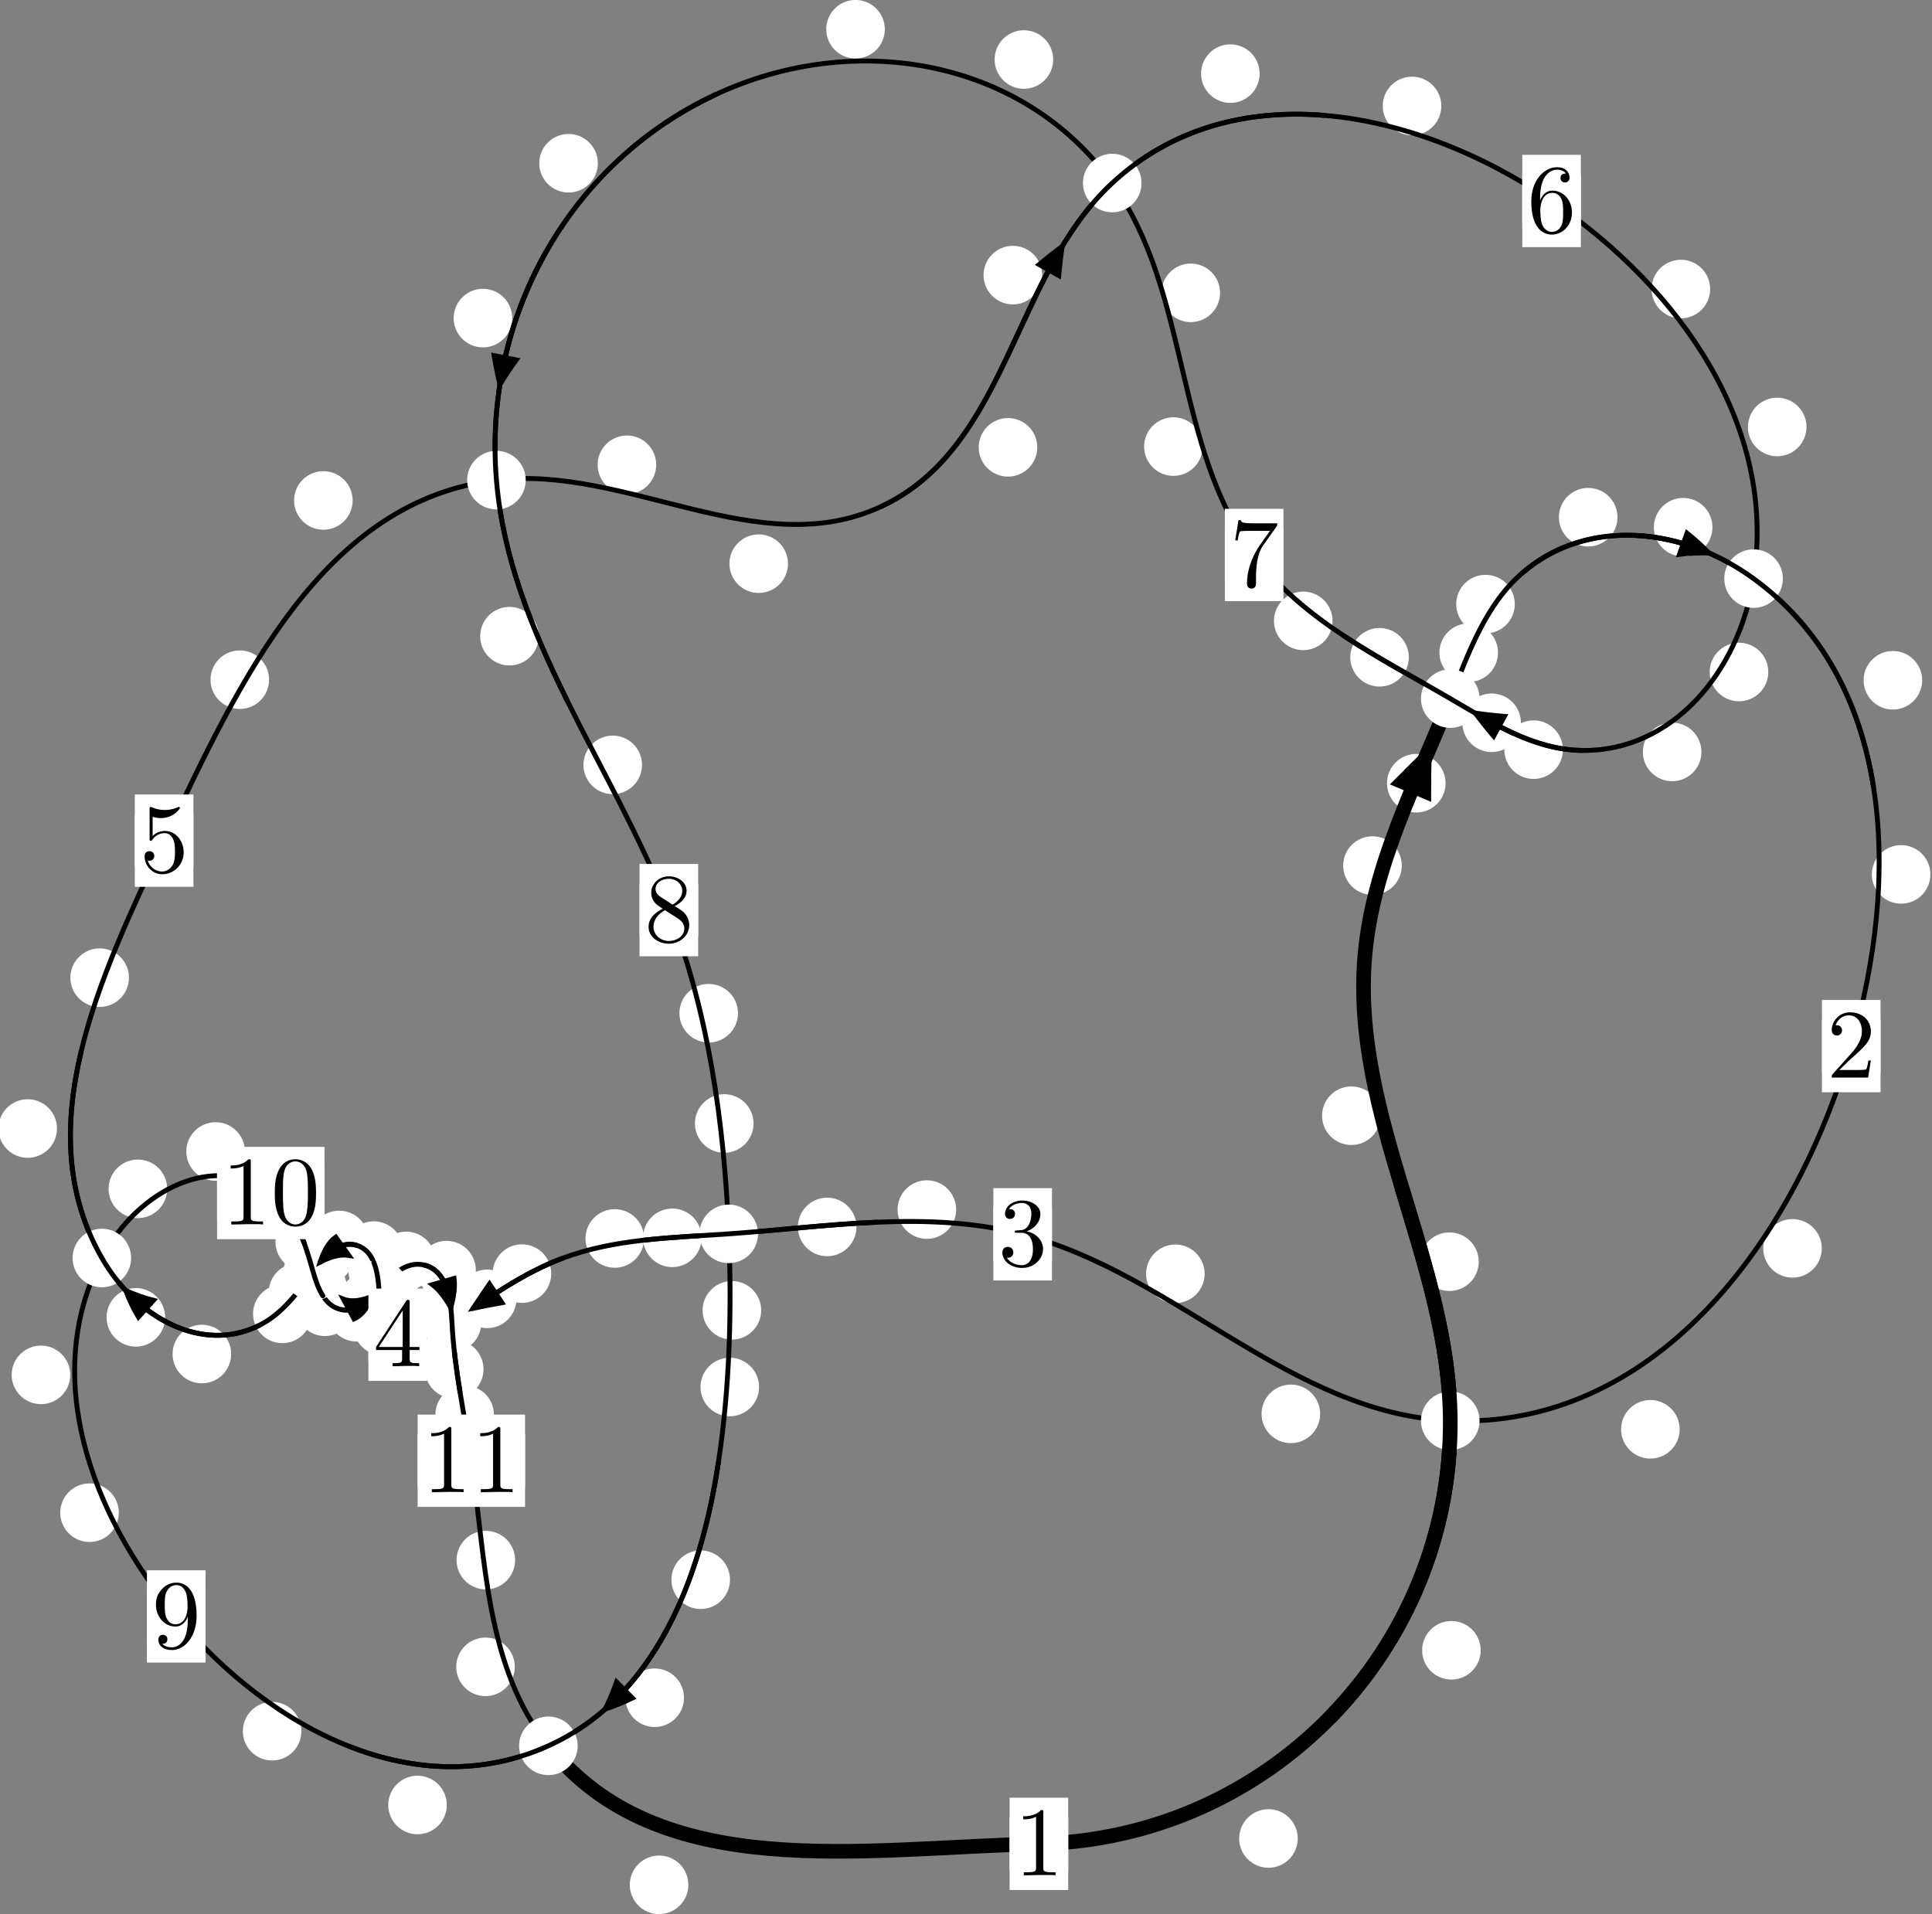 <?xml version="1.0"?>
<!-- Created by MetaPost 1.999 on 2021.07.05:2353 -->
<svg version="1.1" xmlns="http://www.w3.org/2000/svg" xmlns:xlink="http://www.w3.org/1999/xlink" width="197.161" height="195.365" viewBox="0 0 197.161 195.365">
<rect x="0" y="0" width="197.161" height="195.365" fill="#808080" stroke="none"/>
<!-- Original BoundingBox: -148.161240 -50.358078 48.999557 145.006454 -->
  <defs>
    <g transform="scale(0.01,0.01)" id="GLYPHcmr10_48">
      <path style="fill-rule: evenodd;" d="M460 -320C460 -400,455 -480,420 -554C374 -650,292 -666,250 -666C190 -666,117 -640,76 -547C44 -478,39 -400,39 -320C39 -245,43 -155,84 -79C127 2,200 22,249 22C303 22,379 1,423 -94C455 -163,460 -241,460 -320M249 -0C210 -0,151 -25,133 -121C122 -181,122 -273,122 -332C122 -396,122 -462,130 -516C149 -635,224 -644,249 -644C282 -644,348 -626,367 -527C377 -471,377 -395,377 -332C377 -257,377 -189,366 -125C351 -30,294 -0,249 -0"></path>
    </g>
    <g transform="scale(0.01,0.01)" id="GLYPHcmr10_49">
      <path style="fill-rule: evenodd;" d="M294 -640C294 -664,294 -666,271 -666C209 -602,121 -602,89 -602L89 -571C109 -571,168 -571,220 -597L220 -79C220 -43,217 -31,127 -31L95 -31L95 -0L257 -0L130 -3L217 -3L257 -3L297 -3L384 -3L419 -0L419 -31L387 -31C297 -31,294 -42,294 -79"></path>
    </g>
    <g transform="scale(0.01,0.01)" id="GLYPHcmr10_50">
      <path style="fill-rule: evenodd;" d="M127 -77L233 -180C389 -318,449 -372,449 -472C449 -586,359 -666,237 -666C124 -666,50 -574,50 -485C50 -429,100 -429,103 -429C120 -429,155 -441,155 -482C155 -508,137 -534,102 -534C94 -534,92 -534,89 -533C112 -598,166 -635,224 -635C315 -635,358 -554,358 -472C358 -392,308 -313,253 -251L61 -37C50 -26,50 -24,50 -0L421 -0L449 -174L424 -174C419 -144,412 -100,402 -85C395 -77,329 -77,307 -77"></path>
    </g>
    <g transform="scale(0.01,0.01)" id="GLYPHcmr10_51">
      <path style="fill-rule: evenodd;" d="M290 -352C372 -379,430 -449,430 -528C430 -610,342 -666,246 -666C145 -666,69 -606,69 -530C69 -497,91 -478,120 -478C151 -478,171 -500,171 -529C171 -579,124 -579,109 -579C140 -628,206 -641,242 -641C283 -641,338 -619,338 -529C338 -517,336 -459,310 -415C280 -367,246 -364,221 -363C213 -362,189 -360,182 -360C174 -359,167 -358,167 -348C167 -337,174 -337,191 -337L235 -337C317 -337,354 -269,354 -171C354 -35,285 -6,241 -6C198 -6,123 -23,88 -82C123 -77,154 -99,154 -137C154 -173,127 -193,98 -193C74 -193,42 -179,42 -135C42 -44,135 22,244 22C366 22,457 -69,457 -171C457 -253,394 -331,290 -352"></path>
    </g>
    <g transform="scale(0.01,0.01)" id="GLYPHcmr10_52">
      <path style="fill-rule: evenodd;" d="M294 -165L294 -78C294 -42,292 -31,218 -31L197 -31L197 -0L332 -0L238 -3L290 -3L332 -3L374 -3L427 -3L468 -0L468 -31L447 -31C373 -31,371 -42,371 -78L371 -165L471 -165L471 -196L371 -196L371 -651C371 -671,371 -677,355 -677C346 -677,343 -677,335 -665L28 -196L28 -165M300 -196L56 -196L300 -569"></path>
    </g>
    <g transform="scale(0.01,0.01)" id="GLYPHcmr10_53">
      <path style="fill-rule: evenodd;" d="M449 -201C449 -320,367 -420,259 -420C211 -420,168 -404,132 -369L132 -564C152 -558,185 -551,217 -551C340 -551,410 -642,410 -655C410 -661,407 -666,400 -666C399 -666,397 -666,392 -663C372 -654,323 -634,256 -634C216 -634,170 -641,123 -662C115 -665,113 -665,111 -665C101 -665,101 -657,101 -641L101 -345C101 -327,101 -319,115 -319C122 -319,124 -322,128 -328C139 -344,176 -398,257 -398C309 -398,334 -352,342 -334C358 -297,360 -258,360 -208C360 -173,360 -113,336 -71C312 -32,275 -6,229 -6C156 -6,99 -59,82 -118C85 -117,88 -116,99 -116C132 -116,149 -141,149 -165C149 -189,132 -214,99 -214C85 -214,50 -207,50 -161C50 -75,119 22,231 22C347 22,449 -74,449 -201"></path>
    </g>
    <g transform="scale(0.01,0.01)" id="GLYPHcmr10_54">
      <path style="fill-rule: evenodd;" d="M132 -328L132 -352C132 -605,256 -641,307 -641C331 -641,373 -635,395 -601C380 -601,340 -601,340 -556C340 -525,364 -510,386 -510C402 -510,432 -519,432 -558C432 -618,388 -666,305 -666C177 -666,42 -537,42 -316C42 -49,158 22,251 22C362 22,457 -72,457 -204C457 -331,368 -427,257 -427C189 -427,152 -376,132 -328M251 -6C188 -6,158 -66,152 -81C134 -128,134 -208,134 -226C134 -304,166 -404,256 -404C272 -404,318 -404,349 -342C367 -305,367 -254,367 -205C367 -157,367 -107,350 -71C320 -11,274 -6,251 -6"></path>
    </g>
    <g transform="scale(0.01,0.01)" id="GLYPHcmr10_55">
      <path style="fill-rule: evenodd;" d="M476 -609C485 -621,485 -623,485 -644L242 -644C120 -644,118 -657,114 -676L89 -676L56 -470L81 -470C84 -486,93 -549,106 -561C113 -567,191 -567,204 -567L411 -567C400 -551,321 -442,299 -409C209 -274,176 -135,176 -33C176 -23,176 22,222 22C268 22,268 -23,268 -33L268 -84C268 -139,271 -194,279 -248C283 -271,297 -357,341 -419"></path>
    </g>
    <g transform="scale(0.01,0.01)" id="GLYPHcmr10_56">
      <path style="fill-rule: evenodd;" d="M163 -457C117 -487,113 -521,113 -538C113 -599,178 -641,249 -641C322 -641,386 -589,386 -517C386 -460,347 -412,287 -377M309 -362C381 -399,430 -451,430 -517C430 -609,341 -666,250 -666C150 -666,69 -592,69 -499C69 -481,71 -436,113 -389C124 -377,161 -352,186 -335C128 -306,42 -250,42 -151C42 -45,144 22,249 22C362 22,457 -61,457 -168C457 -204,446 -249,408 -291C389 -312,373 -322,309 -362M209 -320L332 -242C360 -223,407 -193,407 -132C407 -58,332 -6,250 -6C164 -6,92 -68,92 -151C92 -209,124 -273,209 -320"></path>
    </g>
    <g transform="scale(0.01,0.01)" id="GLYPHcmr10_57">
      <path style="fill-rule: evenodd;" d="M367 -318L367 -286C367 -52,263 -6,205 -6C188 -6,134 -8,107 -42C151 -42,159 -71,159 -88C159 -119,135 -134,113 -134C97 -134,67 -125,67 -86C67 -19,121 22,206 22C335 22,457 -114,457 -329C457 -598,342 -666,253 -666C198 -666,149 -648,106 -603C65 -558,42 -516,42 -441C42 -316,130 -218,242 -218C303 -218,344 -260,367 -318M243 -241C227 -241,181 -241,150 -304C132 -341,132 -391,132 -440C132 -494,132 -541,153 -578C180 -628,218 -641,253 -641C299 -641,332 -607,349 -562C361 -530,365 -467,365 -421C365 -338,331 -241,243 -241"></path>
    </g>
  </defs>
  <path d="M132.435 187.64C132.435 186.847,132.12 186.087,131.559 185.527C130.999 184.966,130.239 184.651,129.446 184.651C128.653 184.651,127.893 184.966,127.333 185.527C126.772 186.087,126.457 186.847,126.457 187.64C126.457 188.433,126.772 189.193,127.333 189.753C127.893 190.314,128.653 190.629,129.446 190.629C130.239 190.629,130.999 190.314,131.559 189.753C132.12 189.193,132.435 188.433,132.435 187.64Z" style="fill: rgb(100%,100%,100%);stroke: none;"></path>
  <path d="M109.009 188.186C109.009 187.393,108.694 186.633,108.134 186.073C107.573 185.512,106.813 185.197,106.02 185.197C105.228 185.197,104.468 185.512,103.907 186.073C103.347 186.633,103.032 187.393,103.032 188.186C103.032 188.979,103.347 189.739,103.907 190.299C104.468 190.86,105.228 191.175,106.02 191.175C106.813 191.175,107.573 190.86,108.134 190.299C108.694 189.739,109.009 188.979,109.009 188.186Z" style="fill: rgb(100%,100%,100%);stroke: none;"></path>
  <path d="M150.907 128.772C150.907 127.979,150.592 127.219,150.032 126.659C149.471 126.098,148.711 125.783,147.918 125.783C147.126 125.783,146.366 126.098,145.805 126.659C145.245 127.219,144.93 127.979,144.93 128.772C144.93 129.565,145.245 130.325,145.805 130.885C146.366 131.446,147.126 131.761,147.918 131.761C148.711 131.761,149.471 131.446,150.032 130.885C150.592 130.325,150.907 129.565,150.907 128.772Z" style="fill: rgb(100%,100%,100%);stroke: none;"></path>
  <path d="M151.106 168.432C151.106 167.639,150.792 166.879,150.231 166.318C149.671 165.758,148.91 165.443,148.118 165.443C147.325 165.443,146.565 165.758,146.004 166.318C145.444 166.879,145.129 167.639,145.129 168.432C145.129 169.224,145.444 169.984,146.004 170.545C146.565 171.105,147.325 171.42,148.118 171.42C148.91 171.42,149.671 171.105,150.231 170.545C150.792 169.984,151.106 169.224,151.106 168.432Z" style="fill: rgb(100%,100%,100%);stroke: none;"></path>
  <path d="M143.051 88.343C143.051 87.551,142.736 86.79,142.176 86.23C141.615 85.669,140.855 85.354,140.062 85.354C139.27 85.354,138.51 85.669,137.949 86.23C137.389 86.79,137.074 87.551,137.074 88.343C137.074 89.136,137.389 89.896,137.949 90.457C138.51 91.017,139.27 91.332,140.062 91.332C140.855 91.332,141.615 91.017,142.176 90.457C142.736 89.896,143.051 89.136,143.051 88.343Z" style="fill: rgb(100%,100%,100%);stroke: none;"></path>
  <path d="M140.894 113.872C140.894 113.08,140.579 112.32,140.019 111.759C139.458 111.199,138.698 110.884,137.905 110.884C137.113 110.884,136.352 111.199,135.792 111.759C135.231 112.32,134.916 113.08,134.916 113.872C134.916 114.665,135.231 115.425,135.792 115.986C136.352 116.546,137.113 116.861,137.905 116.861C138.698 116.861,139.458 116.546,140.019 115.986C140.579 115.425,140.894 114.665,140.894 113.872Z" style="fill: rgb(100%,100%,100%);stroke: none;"></path>
  <path d="M152.871 66.612C152.871 65.819,152.556 65.059,151.996 64.498C151.436 63.938,150.675 63.623,149.883 63.623C149.09 63.623,148.33 63.938,147.769 64.498C147.209 65.059,146.894 65.819,146.894 66.612C146.894 67.404,147.209 68.165,147.769 68.725C148.33 69.285,149.09 69.6,149.883 69.6C150.675 69.6,151.436 69.285,151.996 68.725C152.556 68.165,152.871 67.404,152.871 66.612Z" style="fill: rgb(100%,100%,100%);stroke: none;"></path>
  <path d="M147.522 79.936C147.522 79.143,147.207 78.383,146.647 77.823C146.086 77.262,145.326 76.947,144.533 76.947C143.741 76.947,142.98 77.262,142.42 77.823C141.859 78.383,141.544 79.143,141.544 79.936C141.544 80.729,141.859 81.489,142.42 82.049C142.98 82.61,143.741 82.925,144.533 82.925C145.326 82.925,146.086 82.61,146.647 82.049C147.207 81.489,147.522 80.729,147.522 79.936Z" style="fill: rgb(100%,100%,100%);stroke: none;"></path>
  <path d="M165.064 52.785C165.064 51.993,164.749 51.232,164.188 50.672C163.628 50.111,162.868 49.797,162.075 49.797C161.282 49.797,160.522 50.111,159.962 50.672C159.401 51.232,159.086 51.993,159.086 52.785C159.086 53.578,159.401 54.338,159.962 54.899C160.522 55.459,161.282 55.774,162.075 55.774C162.868 55.774,163.628 55.459,164.188 54.899C164.749 54.338,165.064 53.578,165.064 52.785Z" style="fill: rgb(100%,100%,100%);stroke: none;"></path>
  <path d="M154.585 61.656C154.585 60.863,154.271 60.103,153.71 59.543C153.15 58.982,152.389 58.667,151.597 58.667C150.804 58.667,150.044 58.982,149.483 59.543C148.923 60.103,148.608 60.863,148.608 61.656C148.608 62.449,148.923 63.209,149.483 63.769C150.044 64.33,150.804 64.645,151.597 64.645C152.389 64.645,153.15 64.33,153.71 63.769C154.271 63.209,154.585 62.449,154.585 61.656Z" style="fill: rgb(100%,100%,100%);stroke: none;"></path>
  <path d="M196.157 69.43C196.157 68.637,195.842 67.877,195.282 67.317C194.721 66.756,193.961 66.441,193.168 66.441C192.376 66.441,191.616 66.756,191.055 67.317C190.495 67.877,190.18 68.637,190.18 69.43C190.18 70.223,190.495 70.983,191.055 71.544C191.616 72.104,192.376 72.419,193.168 72.419C193.961 72.419,194.721 72.104,195.282 71.544C195.842 70.983,196.157 70.223,196.157 69.43Z" style="fill: rgb(100%,100%,100%);stroke: none;"></path>
  <path d="M174.755 53.81C174.755 53.017,174.44 52.257,173.88 51.697C173.319 51.136,172.559 50.821,171.766 50.821C170.974 50.821,170.214 51.136,169.653 51.697C169.093 52.257,168.778 53.017,168.778 53.81C168.778 54.603,169.093 55.363,169.653 55.923C170.214 56.484,170.974 56.799,171.766 56.799C172.559 56.799,173.319 56.484,173.88 55.923C174.44 55.363,174.755 54.603,174.755 53.81Z" style="fill: rgb(100%,100%,100%);stroke: none;"></path>
  <path d="M185.915 127.411C185.915 126.618,185.6 125.858,185.04 125.298C184.479 124.737,183.719 124.422,182.927 124.422C182.134 124.422,181.374 124.737,180.813 125.298C180.253 125.858,179.938 126.618,179.938 127.411C179.938 128.204,180.253 128.964,180.813 129.524C181.374 130.085,182.134 130.4,182.927 130.4C183.719 130.4,184.479 130.085,185.04 129.524C185.6 128.964,185.915 128.204,185.915 127.411Z" style="fill: rgb(100%,100%,100%);stroke: none;"></path>
  <path d="M197 89.243C197 88.45,196.685 87.69,196.124 87.129C195.564 86.569,194.804 86.254,194.011 86.254C193.218 86.254,192.458 86.569,191.898 87.129C191.337 87.69,191.022 88.45,191.022 89.243C191.022 90.035,191.337 90.796,191.898 91.356C192.458 91.917,193.218 92.231,194.011 92.231C194.804 92.231,195.564 91.917,196.124 91.356C196.685 90.796,197 90.035,197 89.243Z" style="fill: rgb(100%,100%,100%);stroke: none;"></path>
  <path d="M134.719 144.301C134.719 143.508,134.404 142.748,133.844 142.187C133.284 141.627,132.523 141.312,131.731 141.312C130.938 141.312,130.178 141.627,129.617 142.187C129.057 142.748,128.742 143.508,128.742 144.301C128.742 145.093,129.057 145.853,129.617 146.414C130.178 146.974,130.938 147.289,131.731 147.289C132.523 147.289,133.284 146.974,133.844 146.414C134.404 145.853,134.719 145.093,134.719 144.301Z" style="fill: rgb(100%,100%,100%);stroke: none;"></path>
  <path d="M171.411 145.878C171.411 145.085,171.096 144.325,170.535 143.765C169.975 143.204,169.215 142.889,168.422 142.889C167.629 142.889,166.869 143.204,166.309 143.765C165.748 144.325,165.433 145.085,165.433 145.878C165.433 146.671,165.748 147.431,166.309 147.991C166.869 148.552,167.629 148.867,168.422 148.867C169.215 148.867,169.975 148.552,170.535 147.991C171.096 147.431,171.411 146.671,171.411 145.878Z" style="fill: rgb(100%,100%,100%);stroke: none;"></path>
  <path d="M97.575 123.45C97.575 122.658,97.26 121.898,96.699 121.337C96.139 120.777,95.379 120.462,94.586 120.462C93.793 120.462,93.033 120.777,92.473 121.337C91.912 121.898,91.597 122.658,91.597 123.45C91.597 124.243,91.912 125.003,92.473 125.564C93.033 126.124,93.793 126.439,94.586 126.439C95.379 126.439,96.139 126.124,96.699 125.564C97.26 125.003,97.575 124.243,97.575 123.45Z" style="fill: rgb(100%,100%,100%);stroke: none;"></path>
  <path d="M122.934 130.007C122.934 129.214,122.619 128.454,122.058 127.894C121.498 127.333,120.738 127.018,119.945 127.018C119.152 127.018,118.392 127.333,117.832 127.894C117.271 128.454,116.956 129.214,116.956 130.007C116.956 130.8,117.271 131.56,117.832 132.12C118.392 132.681,119.152 132.996,119.945 132.996C120.738 132.996,121.498 132.681,122.058 132.12C122.619 131.56,122.934 130.8,122.934 130.007Z" style="fill: rgb(100%,100%,100%);stroke: none;"></path>
  <path d="M71.598 126.335C71.598 125.542,71.283 124.782,70.722 124.222C70.162 123.661,69.402 123.346,68.609 123.346C67.816 123.346,67.056 123.661,66.496 124.222C65.935 124.782,65.62 125.542,65.62 126.335C65.62 127.128,65.935 127.888,66.496 128.448C67.056 129.009,67.816 129.324,68.609 129.324C69.402 129.324,70.162 129.009,70.722 128.448C71.283 127.888,71.598 127.128,71.598 126.335Z" style="fill: rgb(100%,100%,100%);stroke: none;"></path>
  <path d="M87.402 125.225C87.402 124.432,87.087 123.672,86.527 123.111C85.966 122.551,85.206 122.236,84.414 122.236C83.621 122.236,82.861 122.551,82.3 123.111C81.74 123.672,81.425 124.432,81.425 125.225C81.425 126.017,81.74 126.778,82.3 127.338C82.861 127.899,83.621 128.213,84.414 128.213C85.206 128.213,85.966 127.899,86.527 127.338C87.087 126.778,87.402 126.017,87.402 125.225Z" style="fill: rgb(100%,100%,100%);stroke: none;"></path>
  <path d="M56.252 129.99C56.252 129.198,55.937 128.437,55.377 127.877C54.816 127.317,54.056 127.002,53.263 127.002C52.471 127.002,51.71 127.317,51.15 127.877C50.589 128.437,50.275 129.198,50.275 129.99C50.275 130.783,50.589 131.543,51.15 132.104C51.71 132.664,52.471 132.979,53.263 132.979C54.056 132.979,54.816 132.664,55.377 132.104C55.937 131.543,56.252 130.783,56.252 129.99Z" style="fill: rgb(100%,100%,100%);stroke: none;"></path>
  <path d="M65.726 126.4C65.726 125.608,65.411 124.847,64.851 124.287C64.29 123.726,63.53 123.411,62.737 123.411C61.945 123.411,61.185 123.726,60.624 124.287C60.064 124.847,59.749 125.608,59.749 126.4C59.749 127.193,60.064 127.953,60.624 128.514C61.185 129.074,61.945 129.389,62.737 129.389C63.53 129.389,64.29 129.074,64.851 128.514C65.411 127.953,65.726 127.193,65.726 126.4Z" style="fill: rgb(100%,100%,100%);stroke: none;"></path>
  <path d="M47.379 136.179C47.379 135.386,47.064 134.626,46.503 134.066C45.943 133.505,45.183 133.19,44.39 133.19C43.597 133.19,42.837 133.505,42.277 134.066C41.716 134.626,41.401 135.386,41.401 136.179C41.401 136.972,41.716 137.732,42.277 138.292C42.837 138.853,43.597 139.168,44.39 139.168C45.183 139.168,45.943 138.853,46.503 138.292C47.064 137.732,47.379 136.972,47.379 136.179Z" style="fill: rgb(100%,100%,100%);stroke: none;"></path>
  <path d="M52.705 132.563C52.705 131.771,52.391 131.01,51.83 130.45C51.27 129.889,50.509 129.574,49.717 129.574C48.924 129.574,48.164 129.889,47.603 130.45C47.043 131.01,46.728 131.771,46.728 132.563C46.728 133.356,47.043 134.116,47.603 134.677C48.164 135.237,48.924 135.552,49.717 135.552C50.509 135.552,51.27 135.237,51.83 134.677C52.391 134.116,52.705 133.356,52.705 132.563Z" style="fill: rgb(100%,100%,100%);stroke: none;"></path>
  <path d="M42.043 135.337C42.043 134.544,41.728 133.784,41.168 133.224C40.607 132.663,39.847 132.348,39.055 132.348C38.262 132.348,37.502 132.663,36.941 133.224C36.381 133.784,36.066 134.544,36.066 135.337C36.066 136.13,36.381 136.89,36.941 137.45C37.502 138.011,38.262 138.326,39.055 138.326C39.847 138.326,40.607 138.011,41.168 137.45C41.728 136.89,42.043 136.13,42.043 135.337Z" style="fill: rgb(100%,100%,100%);stroke: none;"></path>
  <path d="M45.33 137.243C45.33 136.451,45.015 135.691,44.455 135.13C43.894 134.57,43.134 134.255,42.341 134.255C41.549 134.255,40.788 134.57,40.228 135.13C39.667 135.691,39.353 136.451,39.353 137.243C39.353 138.036,39.667 138.796,40.228 139.357C40.788 139.917,41.549 140.232,42.341 140.232C43.134 140.232,43.894 139.917,44.455 139.357C45.015 138.796,45.33 138.036,45.33 137.243Z" style="fill: rgb(100%,100%,100%);stroke: none;"></path>
  <path d="M41.538 129.7C41.538 128.908,41.223 128.147,40.663 127.587C40.102 127.026,39.342 126.712,38.55 126.712C37.757 126.712,36.997 127.026,36.436 127.587C35.876 128.147,35.561 128.908,35.561 129.7C35.561 130.493,35.876 131.253,36.436 131.814C36.997 132.374,37.757 132.689,38.55 132.689C39.342 132.689,40.102 132.374,40.663 131.814C41.223 131.253,41.538 130.493,41.538 129.7Z" style="fill: rgb(100%,100%,100%);stroke: none;"></path>
  <path d="M41.776 133.391C41.776 132.599,41.461 131.839,40.901 131.278C40.34 130.718,39.58 130.403,38.788 130.403C37.995 130.403,37.235 130.718,36.674 131.278C36.114 131.839,35.799 132.599,35.799 133.391C35.799 134.184,36.114 134.944,36.674 135.505C37.235 136.065,37.995 136.38,38.788 136.38C39.58 136.38,40.34 136.065,40.901 135.505C41.461 134.944,41.776 134.184,41.776 133.391Z" style="fill: rgb(100%,100%,100%);stroke: none;"></path>
  <path d="M37.607 126.553C37.607 125.76,37.292 125,36.732 124.44C36.171 123.879,35.411 123.564,34.619 123.564C33.826 123.564,33.066 123.879,32.505 124.44C31.945 125,31.63 125.76,31.63 126.553C31.63 127.346,31.945 128.106,32.505 128.666C33.066 129.227,33.826 129.542,34.619 129.542C35.411 129.542,36.171 129.227,36.732 128.666C37.292 128.106,37.607 127.346,37.607 126.553Z" style="fill: rgb(100%,100%,100%);stroke: none;"></path>
  <path d="M41.131 127.639C41.131 126.846,40.816 126.086,40.256 125.525C39.695 124.965,38.935 124.65,38.143 124.65C37.35 124.65,36.59 124.965,36.029 125.525C35.469 126.086,35.154 126.846,35.154 127.639C35.154 128.431,35.469 129.192,36.029 129.752C36.59 130.313,37.35 130.628,38.143 130.628C38.935 130.628,39.695 130.313,40.256 129.752C40.816 129.192,41.131 128.431,41.131 127.639Z" style="fill: rgb(100%,100%,100%);stroke: none;"></path>
  <path d="M33.4 131.904C33.4 131.111,33.085 130.351,32.524 129.791C31.964 129.23,31.204 128.915,30.411 128.915C29.618 128.915,28.858 129.23,28.298 129.791C27.737 130.351,27.422 131.111,27.422 131.904C27.422 132.697,27.737 133.457,28.298 134.017C28.858 134.578,29.618 134.893,30.411 134.893C31.204 134.893,31.964 134.578,32.524 134.017C33.085 133.457,33.4 132.697,33.4 131.904Z" style="fill: rgb(100%,100%,100%);stroke: none;"></path>
  <path d="M36.083 128.141C36.083 127.348,35.768 126.588,35.207 126.028C34.647 125.467,33.886 125.152,33.094 125.152C32.301 125.152,31.541 125.467,30.98 126.028C30.42 126.588,30.105 127.348,30.105 128.141C30.105 128.934,30.42 129.694,30.98 130.254C31.541 130.815,32.301 131.13,33.094 131.13C33.886 131.13,34.647 130.815,35.207 130.254C35.768 129.694,36.083 128.934,36.083 128.141Z" style="fill: rgb(100%,100%,100%);stroke: none;"></path>
  <path d="M23.59 138.194C23.59 137.402,23.275 136.642,22.714 136.081C22.154 135.521,21.394 135.206,20.601 135.206C19.808 135.206,19.048 135.521,18.488 136.081C17.927 136.642,17.612 137.402,17.612 138.194C17.612 138.987,17.927 139.747,18.488 140.308C19.048 140.868,19.808 141.183,20.601 141.183C21.394 141.183,22.154 140.868,22.714 140.308C23.275 139.747,23.59 138.987,23.59 138.194Z" style="fill: rgb(100%,100%,100%);stroke: none;"></path>
  <path d="M31.801 134.096C31.801 133.303,31.486 132.543,30.925 131.983C30.365 131.422,29.605 131.107,28.812 131.107C28.019 131.107,27.259 131.422,26.699 131.983C26.138 132.543,25.823 133.303,25.823 134.096C25.823 134.889,26.138 135.649,26.699 136.209C27.259 136.77,28.019 137.085,28.812 137.085C29.605 137.085,30.365 136.77,30.925 136.209C31.486 135.649,31.801 134.889,31.801 134.096Z" style="fill: rgb(100%,100%,100%);stroke: none;"></path>
  <path d="M5.816 115.18C5.816 114.387,5.501 113.627,4.941 113.066C4.38 112.506,3.62 112.191,2.827 112.191C2.035 112.191,1.275 112.506,0.714 113.066C0.154 113.627,-0.161 114.387,-0.161 115.18C-0.161 115.972,0.154 116.732,0.714 117.293C1.275 117.853,2.035 118.168,2.827 118.168C3.62 118.168,4.38 117.853,4.941 117.293C5.501 116.732,5.816 115.972,5.816 115.18Z" style="fill: rgb(100%,100%,100%);stroke: none;"></path>
  <path d="M16.852 134.451C16.852 133.658,16.537 132.898,15.976 132.338C15.416 131.777,14.656 131.462,13.863 131.462C13.07 131.462,12.31 131.777,11.75 132.338C11.189 132.898,10.874 133.658,10.874 134.451C10.874 135.244,11.189 136.004,11.75 136.564C12.31 137.125,13.07 137.44,13.863 137.44C14.656 137.44,15.416 137.125,15.976 136.564C16.537 136.004,16.852 135.244,16.852 134.451Z" style="fill: rgb(100%,100%,100%);stroke: none;"></path>
  <path d="M27.46 69.371C27.46 68.578,27.145 67.818,26.585 67.258C26.024 66.697,25.264 66.382,24.471 66.382C23.679 66.382,22.918 66.697,22.358 67.258C21.797 67.818,21.483 68.578,21.483 69.371C21.483 70.164,21.797 70.924,22.358 71.484C22.918 72.045,23.679 72.36,24.471 72.36C25.264 72.36,26.024 72.045,26.585 71.484C27.145 70.924,27.46 70.164,27.46 69.371Z" style="fill: rgb(100%,100%,100%);stroke: none;"></path>
  <path d="M13.159 99.784C13.159 98.991,12.844 98.231,12.284 97.67C11.724 97.11,10.963 96.795,10.171 96.795C9.378 96.795,8.618 97.11,8.057 97.67C7.497 98.231,7.182 98.991,7.182 99.784C7.182 100.576,7.497 101.337,8.057 101.897C8.618 102.457,9.378 102.772,10.171 102.772C10.963 102.772,11.724 102.457,12.284 101.897C12.844 101.337,13.159 100.576,13.159 99.784Z" style="fill: rgb(100%,100%,100%);stroke: none;"></path>
  <path d="M66.966 47.437C66.966 46.644,66.651 45.884,66.091 45.324C65.53 44.763,64.77 44.448,63.977 44.448C63.185 44.448,62.424 44.763,61.864 45.324C61.303 45.884,60.989 46.644,60.989 47.437C60.989 48.23,61.303 48.99,61.864 49.55C62.424 50.111,63.185 50.426,63.977 50.426C64.77 50.426,65.53 50.111,66.091 49.55C66.651 48.99,66.966 48.23,66.966 47.437Z" style="fill: rgb(100%,100%,100%);stroke: none;"></path>
  <path d="M35.987 51.077C35.987 50.285,35.672 49.525,35.112 48.964C34.551 48.404,33.791 48.089,32.998 48.089C32.206 48.089,31.446 48.404,30.885 48.964C30.325 49.525,30.01 50.285,30.01 51.077C30.01 51.87,30.325 52.63,30.885 53.191C31.446 53.751,32.206 54.066,32.998 54.066C33.791 54.066,34.551 53.751,35.112 53.191C35.672 52.63,35.987 51.87,35.987 51.077Z" style="fill: rgb(100%,100%,100%);stroke: none;"></path>
  <path d="M105.854 45.655C105.854 44.863,105.539 44.102,104.979 43.542C104.419 42.982,103.658 42.667,102.866 42.667C102.073 42.667,101.313 42.982,100.752 43.542C100.192 44.102,99.877 44.863,99.877 45.655C99.877 46.448,100.192 47.208,100.752 47.769C101.313 48.329,102.073 48.644,102.866 48.644C103.658 48.644,104.419 48.329,104.979 47.769C105.539 47.208,105.854 46.448,105.854 45.655Z" style="fill: rgb(100%,100%,100%);stroke: none;"></path>
  <path d="M80.415 57.53C80.415 56.737,80.101 55.977,79.54 55.416C78.98 54.856,78.219 54.541,77.427 54.541C76.634 54.541,75.874 54.856,75.313 55.416C74.753 55.977,74.438 56.737,74.438 57.53C74.438 58.322,74.753 59.082,75.313 59.643C75.874 60.203,76.634 60.518,77.427 60.518C78.219 60.518,78.98 60.203,79.54 59.643C80.101 59.082,80.415 58.322,80.415 57.53Z" style="fill: rgb(100%,100%,100%);stroke: none;"></path>
  <path d="M128.547 7.515C128.547 6.722,128.232 5.962,127.671 5.401C127.111 4.841,126.351 4.526,125.558 4.526C124.765 4.526,124.005 4.841,123.445 5.401C122.884 5.962,122.569 6.722,122.569 7.515C122.569 8.307,122.884 9.067,123.445 9.628C124.005 10.188,124.765 10.503,125.558 10.503C126.351 10.503,127.111 10.188,127.671 9.628C128.232 9.067,128.547 8.307,128.547 7.515Z" style="fill: rgb(100%,100%,100%);stroke: none;"></path>
  <path d="M106.35 28.078C106.35 27.286,106.035 26.525,105.475 25.965C104.914 25.404,104.154 25.09,103.361 25.09C102.569 25.09,101.809 25.404,101.248 25.965C100.688 26.525,100.373 27.286,100.373 28.078C100.373 28.871,100.688 29.631,101.248 30.192C101.809 30.752,102.569 31.067,103.361 31.067C104.154 31.067,104.914 30.752,105.475 30.192C106.035 29.631,106.35 28.871,106.35 28.078Z" style="fill: rgb(100%,100%,100%);stroke: none;"></path>
  <path d="M174.522 29.5C174.522 28.708,174.207 27.948,173.647 27.387C173.086 26.827,172.326 26.512,171.534 26.512C170.741 26.512,169.981 26.827,169.42 27.387C168.86 27.948,168.545 28.708,168.545 29.5C168.545 30.293,168.86 31.053,169.42 31.614C169.981 32.174,170.741 32.489,171.534 32.489C172.326 32.489,173.086 32.174,173.647 31.614C174.207 31.053,174.522 30.293,174.522 29.5Z" style="fill: rgb(100%,100%,100%);stroke: none;"></path>
  <path d="M147.087 10.815C147.087 10.022,146.772 9.262,146.212 8.701C145.651 8.141,144.891 7.826,144.098 7.826C143.306 7.826,142.546 8.141,141.985 8.701C141.425 9.262,141.11 10.022,141.11 10.815C141.11 11.607,141.425 12.367,141.985 12.928C142.546 13.488,143.306 13.803,144.098 13.803C144.891 13.803,145.651 13.488,146.212 12.928C146.772 12.367,147.087 11.607,147.087 10.815Z" style="fill: rgb(100%,100%,100%);stroke: none;"></path>
  <path d="M180.454 68.586C180.454 67.793,180.14 67.033,179.579 66.473C179.019 65.912,178.258 65.597,177.466 65.597C176.673 65.597,175.913 65.912,175.352 66.473C174.792 67.033,174.477 67.793,174.477 68.586C174.477 69.379,174.792 70.139,175.352 70.699C175.913 71.26,176.673 71.575,177.466 71.575C178.258 71.575,179.019 71.26,179.579 70.699C180.14 70.139,180.454 69.379,180.454 68.586Z" style="fill: rgb(100%,100%,100%);stroke: none;"></path>
  <path d="M184.355 43.577C184.355 42.784,184.04 42.024,183.479 41.464C182.919 40.903,182.159 40.588,181.366 40.588C180.573 40.588,179.813 40.903,179.253 41.464C178.692 42.024,178.377 42.784,178.377 43.577C178.377 44.37,178.692 45.13,179.253 45.69C179.813 46.251,180.573 46.566,181.366 46.566C182.159 46.566,182.919 46.251,183.479 45.69C184.04 45.13,184.355 44.37,184.355 43.577Z" style="fill: rgb(100%,100%,100%);stroke: none;"></path>
  <path d="M159.495 76.512C159.495 75.719,159.18 74.959,158.62 74.398C158.059 73.838,157.299 73.523,156.507 73.523C155.714 73.523,154.954 73.838,154.393 74.398C153.833 74.959,153.518 75.719,153.518 76.512C153.518 77.304,153.833 78.065,154.393 78.625C154.954 79.185,155.714 79.5,156.507 79.5C157.299 79.5,158.059 79.185,158.62 78.625C159.18 78.065,159.495 77.304,159.495 76.512Z" style="fill: rgb(100%,100%,100%);stroke: none;"></path>
  <path d="M173.632 76.745C173.632 75.953,173.317 75.192,172.757 74.632C172.196 74.072,171.436 73.757,170.643 73.757C169.851 73.757,169.09 74.072,168.53 74.632C167.97 75.192,167.655 75.953,167.655 76.745C167.655 77.538,167.97 78.298,168.53 78.859C169.09 79.419,169.851 79.734,170.643 79.734C171.436 79.734,172.196 79.419,172.757 78.859C173.317 78.298,173.632 77.538,173.632 76.745Z" style="fill: rgb(100%,100%,100%);stroke: none;"></path>
  <path d="M143.771 67.084C143.771 66.291,143.456 65.531,142.896 64.97C142.335 64.41,141.575 64.095,140.782 64.095C139.99 64.095,139.229 64.41,138.669 64.97C138.109 65.531,137.794 66.291,137.794 67.084C137.794 67.876,138.109 68.636,138.669 69.197C139.229 69.757,139.99 70.072,140.782 70.072C141.575 70.072,142.335 69.757,142.896 69.197C143.456 68.636,143.771 67.876,143.771 67.084Z" style="fill: rgb(100%,100%,100%);stroke: none;"></path>
  <path d="M155.212 73.769C155.212 72.976,154.897 72.216,154.336 71.655C153.776 71.095,153.016 70.78,152.223 70.78C151.43 70.78,150.67 71.095,150.11 71.655C149.549 72.216,149.234 72.976,149.234 73.769C149.234 74.561,149.549 75.322,150.11 75.882C150.67 76.443,151.43 76.757,152.223 76.757C153.016 76.757,153.776 76.443,154.336 75.882C154.897 75.322,155.212 74.561,155.212 73.769Z" style="fill: rgb(100%,100%,100%);stroke: none;"></path>
  <path d="M122.734 45.579C122.734 44.787,122.419 44.027,121.859 43.466C121.298 42.906,120.538 42.591,119.745 42.591C118.953 42.591,118.193 42.906,117.632 43.466C117.072 44.027,116.757 44.787,116.757 45.579C116.757 46.372,117.072 47.132,117.632 47.693C118.193 48.253,118.953 48.568,119.745 48.568C120.538 48.568,121.298 48.253,121.859 47.693C122.419 47.132,122.734 46.372,122.734 45.579Z" style="fill: rgb(100%,100%,100%);stroke: none;"></path>
  <path d="M135.985 63.367C135.985 62.575,135.67 61.815,135.109 61.254C134.549 60.694,133.789 60.379,132.996 60.379C132.203 60.379,131.443 60.694,130.883 61.254C130.322 61.815,130.007 62.575,130.007 63.367C130.007 64.16,130.322 64.92,130.883 65.481C131.443 66.041,132.203 66.356,132.996 66.356C133.789 66.356,134.549 66.041,135.109 65.481C135.67 64.92,135.985 64.16,135.985 63.367Z" style="fill: rgb(100%,100%,100%);stroke: none;"></path>
  <path d="M107.477 6.075C107.477 5.282,107.162 4.522,106.602 3.961C106.041 3.401,105.281 3.086,104.489 3.086C103.696 3.086,102.936 3.401,102.375 3.961C101.815 4.522,101.5 5.282,101.5 6.075C101.5 6.867,101.815 7.627,102.375 8.188C102.936 8.748,103.696 9.063,104.489 9.063C105.281 9.063,106.041 8.748,106.602 8.188C107.162 7.627,107.477 6.867,107.477 6.075Z" style="fill: rgb(100%,100%,100%);stroke: none;"></path>
  <path d="M124.508 29.888C124.508 29.095,124.193 28.335,123.633 27.775C123.072 27.214,122.312 26.899,121.519 26.899C120.727 26.899,119.966 27.214,119.406 27.775C118.845 28.335,118.53 29.095,118.53 29.888C118.53 30.681,118.845 31.441,119.406 32.001C119.966 32.562,120.727 32.877,121.519 32.877C122.312 32.877,123.072 32.562,123.633 32.001C124.193 31.441,124.508 30.681,124.508 29.888Z" style="fill: rgb(100%,100%,100%);stroke: none;"></path>
  <path d="M61.009 16.661C61.009 15.869,60.694 15.109,60.134 14.548C59.573 13.988,58.813 13.673,58.021 13.673C57.228 13.673,56.468 13.988,55.907 14.548C55.347 15.109,55.032 15.869,55.032 16.661C55.032 17.454,55.347 18.214,55.907 18.775C56.468 19.335,57.228 19.65,58.021 19.65C58.813 19.65,59.573 19.335,60.134 18.775C60.694 18.214,61.009 17.454,61.009 16.661Z" style="fill: rgb(100%,100%,100%);stroke: none;"></path>
  <path d="M90.296 2.982C90.296 2.19,89.981 1.429,89.421 0.869C88.86 0.308,88.1 -0.006,87.308 -0.006C86.515 -0.006,85.755 0.308,85.194 0.869C84.634 1.429,84.319 2.19,84.319 2.982C84.319 3.775,84.634 4.535,85.194 5.096C85.755 5.656,86.515 5.971,87.308 5.971C88.1 5.971,88.86 5.656,89.421 5.096C89.981 4.535,90.296 3.775,90.296 2.982Z" style="fill: rgb(100%,100%,100%);stroke: none;"></path>
  <path d="M54.979 64.93C54.979 64.137,54.665 63.377,54.104 62.816C53.544 62.256,52.783 61.941,51.991 61.941C51.198 61.941,50.438 62.256,49.877 62.816C49.317 63.377,49.002 64.137,49.002 64.93C49.002 65.722,49.317 66.482,49.877 67.043C50.438 67.603,51.198 67.918,51.991 67.918C52.783 67.918,53.544 67.603,54.104 67.043C54.665 66.482,54.979 65.722,54.979 64.93Z" style="fill: rgb(100%,100%,100%);stroke: none;"></path>
  <path d="M52.272 32.466C52.272 31.673,51.957 30.913,51.396 30.353C50.836 29.792,50.076 29.477,49.283 29.477C48.49 29.477,47.73 29.792,47.17 30.353C46.609 30.913,46.294 31.673,46.294 32.466C46.294 33.259,46.609 34.019,47.17 34.579C47.73 35.14,48.49 35.455,49.283 35.455C50.076 35.455,50.836 35.14,51.396 34.579C51.957 34.019,52.272 33.259,52.272 32.466Z" style="fill: rgb(100%,100%,100%);stroke: none;"></path>
  <path d="M75.312 103.411C75.312 102.618,74.997 101.858,74.437 101.298C73.876 100.737,73.116 100.422,72.324 100.422C71.531 100.422,70.771 100.737,70.21 101.298C69.65 101.858,69.335 102.618,69.335 103.411C69.335 104.204,69.65 104.964,70.21 105.524C70.771 106.085,71.531 106.4,72.324 106.4C73.116 106.4,73.876 106.085,74.437 105.524C74.997 104.964,75.312 104.204,75.312 103.411Z" style="fill: rgb(100%,100%,100%);stroke: none;"></path>
  <path d="M65.518 78.066C65.518 77.273,65.203 76.513,64.643 75.952C64.082 75.392,63.322 75.077,62.53 75.077C61.737 75.077,60.977 75.392,60.416 75.952C59.856 76.513,59.541 77.273,59.541 78.066C59.541 78.858,59.856 79.619,60.416 80.179C60.977 80.74,61.737 81.054,62.53 81.054C63.322 81.054,64.082 80.74,64.643 80.179C65.203 79.619,65.518 78.858,65.518 78.066Z" style="fill: rgb(100%,100%,100%);stroke: none;"></path>
  <path d="M77.678 133.734C77.678 132.941,77.363 132.181,76.802 131.621C76.242 131.06,75.482 130.745,74.689 130.745C73.896 130.745,73.136 131.06,72.576 131.621C72.015 132.181,71.7 132.941,71.7 133.734C71.7 134.527,72.015 135.287,72.576 135.847C73.136 136.408,73.896 136.723,74.689 136.723C75.482 136.723,76.242 136.408,76.802 135.847C77.363 135.287,77.678 134.527,77.678 133.734Z" style="fill: rgb(100%,100%,100%);stroke: none;"></path>
  <path d="M76.897 114.665C76.897 113.873,76.582 113.112,76.022 112.552C75.461 111.992,74.701 111.677,73.908 111.677C73.116 111.677,72.355 111.992,71.795 112.552C71.234 113.112,70.919 113.873,70.919 114.665C70.919 115.458,71.234 116.218,71.795 116.779C72.355 117.339,73.116 117.654,73.908 117.654C74.701 117.654,75.461 117.339,76.022 116.779C76.582 116.218,76.897 115.458,76.897 114.665Z" style="fill: rgb(100%,100%,100%);stroke: none;"></path>
  <path d="M74.496 161.23C74.496 160.437,74.181 159.677,73.621 159.117C73.06 158.556,72.3 158.241,71.507 158.241C70.715 158.241,69.955 158.556,69.394 159.117C68.834 159.677,68.519 160.437,68.519 161.23C68.519 162.023,68.834 162.783,69.394 163.343C69.955 163.904,70.715 164.219,71.507 164.219C72.3 164.219,73.06 163.904,73.621 163.343C74.181 162.783,74.496 162.023,74.496 161.23Z" style="fill: rgb(100%,100%,100%);stroke: none;"></path>
  <path d="M77.463 141.561C77.463 140.769,77.148 140.009,76.587 139.448C76.027 138.888,75.267 138.573,74.474 138.573C73.681 138.573,72.921 138.888,72.361 139.448C71.8 140.009,71.485 140.769,71.485 141.561C71.485 142.354,71.8 143.114,72.361 143.675C72.921 144.235,73.681 144.55,74.474 144.55C75.267 144.55,76.027 144.235,76.587 143.675C77.148 143.114,77.463 142.354,77.463 141.561Z" style="fill: rgb(100%,100%,100%);stroke: none;"></path>
  <path d="M45.596 184.221C45.596 183.428,45.281 182.668,44.721 182.108C44.16 181.547,43.4 181.232,42.607 181.232C41.815 181.232,41.055 181.547,40.494 182.108C39.934 182.668,39.619 183.428,39.619 184.221C39.619 185.014,39.934 185.774,40.494 186.334C41.055 186.895,41.815 187.21,42.607 187.21C43.4 187.21,44.16 186.895,44.721 186.334C45.281 185.774,45.596 185.014,45.596 184.221Z" style="fill: rgb(100%,100%,100%);stroke: none;"></path>
  <path d="M69.801 173.277C69.801 172.484,69.486 171.724,68.926 171.163C68.365 170.603,67.605 170.288,66.812 170.288C66.02 170.288,65.259 170.603,64.699 171.163C64.138 171.724,63.824 172.484,63.824 173.277C63.824 174.069,64.138 174.829,64.699 175.39C65.259 175.95,66.02 176.265,66.812 176.265C67.605 176.265,68.365 175.95,68.926 175.39C69.486 174.829,69.801 174.069,69.801 173.277Z" style="fill: rgb(100%,100%,100%);stroke: none;"></path>
  <path d="M12.125 154.389C12.125 153.596,11.81 152.836,11.25 152.276C10.689 151.715,9.929 151.4,9.136 151.4C8.344 151.4,7.584 151.715,7.023 152.276C6.463 152.836,6.148 153.596,6.148 154.389C6.148 155.182,6.463 155.942,7.023 156.502C7.584 157.063,8.344 157.378,9.136 157.378C9.929 157.378,10.689 157.063,11.25 156.502C11.81 155.942,12.125 155.182,12.125 154.389Z" style="fill: rgb(100%,100%,100%);stroke: none;"></path>
  <path d="M30.76 176.69C30.76 175.897,30.445 175.137,29.885 174.576C29.324 174.016,28.564 173.701,27.771 173.701C26.979 173.701,26.219 174.016,25.658 174.576C25.098 175.137,24.783 175.897,24.783 176.69C24.783 177.482,25.098 178.243,25.658 178.803C26.219 179.363,26.979 179.678,27.771 179.678C28.564 179.678,29.324 179.363,29.885 178.803C30.445 178.243,30.76 177.482,30.76 176.69Z" style="fill: rgb(100%,100%,100%);stroke: none;"></path>
  <path d="M17.06 121.335C17.06 120.543,16.745 119.783,16.184 119.222C15.624 118.662,14.863 118.347,14.071 118.347C13.278 118.347,12.518 118.662,11.957 119.222C11.397 119.783,11.082 120.543,11.082 121.335C11.082 122.128,11.397 122.888,11.957 123.449C12.518 124.009,13.278 124.324,14.071 124.324C14.863 124.324,15.624 124.009,16.184 123.449C16.745 122.888,17.06 122.128,17.06 121.335Z" style="fill: rgb(100%,100%,100%);stroke: none;"></path>
  <path d="M7.17 140.322C7.17 139.53,6.855 138.769,6.294 138.209C5.734 137.649,4.974 137.334,4.181 137.334C3.388 137.334,2.628 137.649,2.068 138.209C1.507 138.769,1.192 139.53,1.192 140.322C1.192 141.115,1.507 141.875,2.068 142.436C2.628 142.996,3.388 143.311,4.181 143.311C4.974 143.311,5.734 142.996,6.294 142.436C6.855 141.875,7.17 141.115,7.17 140.322Z" style="fill: rgb(100%,100%,100%);stroke: none;"></path>
  <path d="M33.113 123.64C33.113 122.847,32.798 122.087,32.238 121.527C31.677 120.966,30.917 120.651,30.124 120.651C29.332 120.651,28.572 120.966,28.011 121.527C27.451 122.087,27.136 122.847,27.136 123.64C27.136 124.433,27.451 125.193,28.011 125.753C28.572 126.314,29.332 126.629,30.124 126.629C30.917 126.629,31.677 126.314,32.238 125.753C32.798 125.193,33.113 124.433,33.113 123.64Z" style="fill: rgb(100%,100%,100%);stroke: none;"></path>
  <path d="M24.993 117.523C24.993 116.73,24.678 115.97,24.117 115.41C23.557 114.849,22.797 114.534,22.004 114.534C21.211 114.534,20.451 114.849,19.891 115.41C19.33 115.97,19.015 116.73,19.015 117.523C19.015 118.316,19.33 119.076,19.891 119.636C20.451 120.197,21.211 120.512,22.004 120.512C22.797 120.512,23.557 120.197,24.117 119.636C24.678 119.076,24.993 118.316,24.993 117.523Z" style="fill: rgb(100%,100%,100%);stroke: none;"></path>
  <path d="M35.417 131.507C35.417 130.714,35.102 129.954,34.542 129.393C33.981 128.833,33.221 128.518,32.429 128.518C31.636 128.518,30.876 128.833,30.315 129.393C29.755 129.954,29.44 130.714,29.44 131.507C29.44 132.299,29.755 133.06,30.315 133.62C30.876 134.181,31.636 134.495,32.429 134.495C33.221 134.495,33.981 134.181,34.542 133.62C35.102 133.06,35.417 132.299,35.417 131.507Z" style="fill: rgb(100%,100%,100%);stroke: none;"></path>
  <path d="M34.091 126.757C34.091 125.964,33.776 125.204,33.216 124.644C32.655 124.083,31.895 123.768,31.102 123.768C30.31 123.768,29.55 124.083,28.989 124.644C28.429 125.204,28.114 125.964,28.114 126.757C28.114 127.55,28.429 128.31,28.989 128.87C29.55 129.431,30.31 129.746,31.102 129.746C31.895 129.746,32.655 129.431,33.216 128.87C33.776 128.31,34.091 127.55,34.091 126.757Z" style="fill: rgb(100%,100%,100%);stroke: none;"></path>
  <path d="M39.384 133.93C39.384 133.138,39.069 132.378,38.509 131.817C37.948 131.257,37.188 130.942,36.396 130.942C35.603 130.942,34.843 131.257,34.282 131.817C33.722 132.378,33.407 133.138,33.407 133.93C33.407 134.723,33.722 135.483,34.282 136.044C34.843 136.604,35.603 136.919,36.396 136.919C37.188 136.919,37.948 136.604,38.509 136.044C39.069 135.483,39.384 134.723,39.384 133.93Z" style="fill: rgb(100%,100%,100%);stroke: none;"></path>
  <path d="M36.15 133.372C36.15 132.579,35.835 131.819,35.274 131.258C34.714 130.698,33.954 130.383,33.161 130.383C32.368 130.383,31.608 130.698,31.048 131.258C30.487 131.819,30.172 132.579,30.172 133.372C30.172 134.164,30.487 134.925,31.048 135.485C31.608 136.046,32.368 136.361,33.161 136.361C33.954 136.361,34.714 136.046,35.274 135.485C35.835 134.925,36.15 134.164,36.15 133.372Z" style="fill: rgb(100%,100%,100%);stroke: none;"></path>
  <path d="M42.923 130.163C42.923 129.37,42.608 128.61,42.048 128.05C41.487 127.489,40.727 127.174,39.934 127.174C39.142 127.174,38.382 127.489,37.821 128.05C37.261 128.61,36.946 129.37,36.946 130.163C36.946 130.956,37.261 131.716,37.821 132.276C38.382 132.837,39.142 133.152,39.934 133.152C40.727 133.152,41.487 132.837,42.048 132.276C42.608 131.716,42.923 130.956,42.923 130.163Z" style="fill: rgb(100%,100%,100%);stroke: none;"></path>
  <path d="M40.628 132.765C40.628 131.972,40.313 131.212,39.752 130.652C39.192 130.091,38.432 129.776,37.639 129.776C36.846 129.776,36.086 130.091,35.526 130.652C34.965 131.212,34.65 131.972,34.65 132.765C34.65 133.558,34.965 134.318,35.526 134.878C36.086 135.439,36.846 135.754,37.639 135.754C38.432 135.754,39.192 135.439,39.752 134.878C40.313 134.318,40.628 133.558,40.628 132.765Z" style="fill: rgb(100%,100%,100%);stroke: none;"></path>
  <path d="M48.559 129.633C48.559 128.84,48.244 128.08,47.683 127.52C47.123 126.959,46.363 126.644,45.57 126.644C44.777 126.644,44.017 126.959,43.457 127.52C42.896 128.08,42.581 128.84,42.581 129.633C42.581 130.426,42.896 131.186,43.457 131.746C44.017 132.307,44.777 132.622,45.57 132.622C46.363 132.622,47.123 132.307,47.683 131.746C48.244 131.186,48.559 130.426,48.559 129.633Z" style="fill: rgb(100%,100%,100%);stroke: none;"></path>
  <path d="M44.427 128.69C44.427 127.898,44.112 127.138,43.552 126.577C42.991 126.017,42.231 125.702,41.438 125.702C40.646 125.702,39.886 126.017,39.325 126.577C38.765 127.138,38.45 127.898,38.45 128.69C38.45 129.483,38.765 130.243,39.325 130.804C39.886 131.364,40.646 131.679,41.438 131.679C42.231 131.679,42.991 131.364,43.552 130.804C44.112 130.243,44.427 129.483,44.427 128.69Z" style="fill: rgb(100%,100%,100%);stroke: none;"></path>
  <path d="M49.344 139.742C49.344 138.949,49.029 138.189,48.468 137.629C47.908 137.068,47.148 136.753,46.355 136.753C45.562 136.753,44.802 137.068,44.242 137.629C43.681 138.189,43.366 138.949,43.366 139.742C43.366 140.535,43.681 141.295,44.242 141.855C44.802 142.416,45.562 142.731,46.355 142.731C47.148 142.731,47.908 142.416,48.468 141.855C49.029 141.295,49.344 140.535,49.344 139.742Z" style="fill: rgb(100%,100%,100%);stroke: none;"></path>
  <path d="M48.991 132.453C48.991 131.661,48.676 130.901,48.116 130.34C47.556 129.78,46.795 129.465,46.003 129.465C45.21 129.465,44.45 129.78,43.889 130.34C43.329 130.901,43.014 131.661,43.014 132.453C43.014 133.246,43.329 134.006,43.889 134.567C44.45 135.127,45.21 135.442,46.003 135.442C46.795 135.442,47.556 135.127,48.116 134.567C48.676 134.006,48.991 133.246,48.991 132.453Z" style="fill: rgb(100%,100%,100%);stroke: none;"></path>
  <path d="M52.567 159.229C52.567 158.436,52.252 157.676,51.692 157.115C51.131 156.555,50.371 156.24,49.578 156.24C48.786 156.24,48.025 156.555,47.465 157.115C46.905 157.676,46.59 158.436,46.59 159.229C46.59 160.021,46.905 160.781,47.465 161.342C48.025 161.902,48.786 162.217,49.578 162.217C50.371 162.217,51.131 161.902,51.692 161.342C52.252 160.781,52.567 160.021,52.567 159.229Z" style="fill: rgb(100%,100%,100%);stroke: none;"></path>
  <path d="M50.405 144.391C50.405 143.598,50.09 142.838,49.53 142.277C48.969 141.717,48.209 141.402,47.417 141.402C46.624 141.402,45.864 141.717,45.303 142.277C44.743 142.838,44.428 143.598,44.428 144.391C44.428 145.183,44.743 145.943,45.303 146.504C45.864 147.064,46.624 147.379,47.417 147.379C48.209 147.379,48.969 147.064,49.53 146.504C50.09 145.943,50.405 145.183,50.405 144.391Z" style="fill: rgb(100%,100%,100%);stroke: none;"></path>
  <path d="M70.247 192.369C70.247 191.577,69.932 190.816,69.372 190.256C68.811 189.696,68.051 189.381,67.258 189.381C66.466 189.381,65.706 189.696,65.145 190.256C64.585 190.816,64.27 191.577,64.27 192.369C64.27 193.162,64.585 193.922,65.145 194.483C65.706 195.043,66.466 195.358,67.258 195.358C68.051 195.358,68.811 195.043,69.372 194.483C69.932 193.922,70.247 193.162,70.247 192.369Z" style="fill: rgb(100%,100%,100%);stroke: none;"></path>
  <path d="M52.534 170.122C52.534 169.329,52.219 168.569,51.659 168.009C51.098 167.448,50.338 167.133,49.546 167.133C48.753 167.133,47.993 167.448,47.432 168.009C46.872 168.569,46.557 169.329,46.557 170.122C46.557 170.915,46.872 171.675,47.432 172.235C47.993 172.796,48.753 173.111,49.546 173.111C50.338 173.111,51.098 172.796,51.659 172.235C52.219 171.675,52.534 170.915,52.534 170.122Z" style="fill: rgb(100%,100%,100%);stroke: none;"></path>
  <path d="M106.02 188.186C129.446 187.64,148.118 168.432,148 145C147.918 128.772,137.905 113.872,139.277 97.64C140.062 88.343,144.533 79.936,148 71.301C149.883 66.612,151.597 61.656,155.465 58.381C162.075 52.785,171.766 53.81,178.952 59.054C193.168 69.43,194.011 89.243,188.922 106.767C182.927 127.411,168.422 145.878,148 145C131.731 144.301,119.945 130.007,104.362 125.978C94.586 123.45,84.414 125.225,74.369 125.93C68.609 126.335,62.737 126.4,57.327 128.451C53.263 129.99,49.717 132.563,46.126 135.001C44.39 136.179,42.341 137.243,40.587 136.225C39.055 135.337,38.788 133.391,38.672 131.594C38.55 129.7,38.143 127.639,36.414 127.106C34.619 126.553,33.094 128.141,31.94 129.759C30.411 131.904,28.812 134.096,26.449 135.275C20.601 138.194,13.863 134.451,10.394 128.394C2.827 115.18,10.171 99.784,16.747 85.799C24.471 69.371,32.998 51.077,50.662 49.002C63.977 47.437,77.427 57.53,89.937 51.69C102.866 45.655,103.361 28.078,113.505 18.681C125.558 7.515,144.098 10.815,158.339 20.513C171.534 29.5,181.366 43.577,178.952 59.054C177.466 68.586,170.643 76.745,161.412 76.593C156.507 76.512,152.223 73.769,148 71.301C140.782 67.084,132.996 63.367,127.986 56.641C119.745 45.579,121.519 29.888,113.505 18.681C104.489 6.075,87.308 2.982,73.014 9.659C58.021 16.661,49.283 32.466,50.662 49.002C51.991 64.93,62.53 78.066,68.257 92.888C72.324 103.411,73.908 114.665,74.369 125.93C74.689 133.734,74.474 141.561,73.309 149.286C71.507 161.23,66.812 173.277,55.963 178.182C42.607 184.221,27.771 176.69,17.985 164.978C9.136 154.389,4.181 140.322,10.394 128.394C14.071 121.335,22.004 117.523,27.633 121.763C30.124 123.64,31.102 126.757,31.94 129.759C32.429 131.507,33.161 133.372,34.888 133.67C36.396 133.93,37.639 132.765,38.672 131.594C39.934 130.163,41.438 128.69,43.249 129.103C45.57 129.633,46.003 132.453,46.126 135.001C46.355 139.742,47.417 144.391,48.101 149.086C49.578 159.229,49.546 170.122,55.963 178.182C67.258 192.369,87.763 188.611,106.02 188.186" style="stroke:rgb(0%,0%,0%); stroke-width: 0.498;stroke-linecap: round;stroke-linejoin: round;stroke-miterlimit: 10;fill: none;"></path>
  <path d="M106.02 188.186C129.446 187.64,148.118 168.432,148 145C147.918 128.772,137.905 113.872,139.277 97.64C140.062 88.343,144.533 79.936,148 71.301" style="stroke:rgb(0%,0%,0%); stroke-width: 1.494;stroke-linecap: round;stroke-linejoin: round;stroke-miterlimit: 10;fill: none;"></path>
  <path d="M55.963 178.182C67.258 192.369,87.763 188.611,106.02 188.186" style="stroke:rgb(0%,0%,0%); stroke-width: 1.494;stroke-linecap: round;stroke-linejoin: round;stroke-miterlimit: 10;fill: none;"></path>
  <path d="M150.989 145C150.989 144.207,150.674 143.447,150.113 142.887C149.553 142.326,148.793 142.011,148 142.011C147.207 142.011,146.447 142.326,145.887 142.887C145.326 143.447,145.011 144.207,145.011 145C145.011 145.793,145.326 146.553,145.887 147.113C146.447 147.674,147.207 147.989,148 147.989C148.793 147.989,149.553 147.674,150.113 147.113C150.674 146.553,150.989 145.793,150.989 145Z" style="fill: rgb(100%,100%,100%);stroke: none;"></path>
  <path d="M135.839 175.175C143.42 167.376,148.059 156.716,148 145C147.959 136.886,145.436 129.104,143.093 121.322" style="stroke:rgb(0%,0%,0%); stroke-width: 1.494;stroke-linecap: round;stroke-linejoin: round;stroke-miterlimit: 10;fill: none;"></path>
  <path d="M181.941 59.054C181.941 58.262,181.626 57.502,181.065 56.941C180.505 56.381,179.745 56.066,178.952 56.066C178.159 56.066,177.399 56.381,176.839 56.941C176.278 57.502,175.963 58.262,175.963 59.054C175.963 59.847,176.278 60.607,176.839 61.168C177.399 61.728,178.159 62.043,178.952 62.043C179.745 62.043,180.505 61.728,181.065 61.168C181.626 60.607,181.941 59.847,181.941 59.054Z" style="fill: rgb(100%,100%,100%);stroke: none;"></path>
  <path d="M166.993 54.653C171.14 54.865,175.359 56.432,178.952 59.054C186.06 64.242,189.825 71.789,191.176 80.23" style="stroke:rgb(0%,0%,0%); stroke-width: 0.498;stroke-linecap: round;stroke-linejoin: round;stroke-miterlimit: 10;fill: none;"></path>
  <path d="M77.358 125.93C77.358 125.138,77.043 124.377,76.483 123.817C75.922 123.256,75.162 122.942,74.369 122.942C73.577 122.942,72.817 123.256,72.256 123.817C71.696 124.377,71.381 125.138,71.381 125.93C71.381 126.723,71.696 127.483,72.256 128.044C72.817 128.604,73.577 128.919,74.369 128.919C75.162 128.919,75.922 128.604,76.483 128.044C77.043 127.483,77.358 126.723,77.358 125.93Z" style="fill: rgb(100%,100%,100%);stroke: none;"></path>
  <path d="M89.466 124.742C84.446 124.958,79.392 125.577,74.369 125.93C71.489 126.133,68.581 126.25,65.717 126.573" style="stroke:rgb(0%,0%,0%); stroke-width: 0.498;stroke-linecap: round;stroke-linejoin: round;stroke-miterlimit: 10;fill: none;"></path>
  <path d="M41.66 131.594C41.66 130.802,41.346 130.041,40.785 129.481C40.225 128.921,39.464 128.606,38.672 128.606C37.879 128.606,37.119 128.921,36.558 129.481C35.998 130.041,35.683 130.802,35.683 131.594C35.683 132.387,35.998 133.147,36.558 133.708C37.119 134.268,37.879 134.583,38.672 134.583C39.464 134.583,40.225 134.268,40.785 133.708C41.346 133.147,41.66 132.387,41.66 131.594Z" style="fill: rgb(100%,100%,100%);stroke: none;"></path>
  <path d="M39.098 134.251C38.825 133.429,38.73 132.493,38.672 131.594C38.611 130.647,38.478 129.658,38.145 128.84" style="stroke:rgb(0%,0%,0%); stroke-width: 0.498;stroke-linecap: round;stroke-linejoin: round;stroke-miterlimit: 10;fill: none;"></path>
  <path d="M13.383 128.394C13.383 127.601,13.068 126.841,12.508 126.28C11.947 125.72,11.187 125.405,10.394 125.405C9.602 125.405,8.841 125.72,8.281 126.28C7.72 126.841,7.406 127.601,7.406 128.394C7.406 129.186,7.72 129.947,8.281 130.507C8.841 131.068,9.602 131.383,10.394 131.383C11.187 131.383,11.947 131.068,12.508 130.507C13.068 129.947,13.383 129.186,13.383 128.394Z" style="fill: rgb(100%,100%,100%);stroke: none;"></path>
  <path d="M17.529 135.201C14.68 133.873,12.129 131.422,10.394 128.394C6.611 121.787,6.555 114.634,8.267 107.385" style="stroke:rgb(0%,0%,0%); stroke-width: 0.498;stroke-linecap: round;stroke-linejoin: round;stroke-miterlimit: 10;fill: none;"></path>
  <path d="M116.493 18.681C116.493 17.889,116.178 17.128,115.618 16.568C115.057 16.008,114.297 15.693,113.505 15.693C112.712 15.693,111.952 16.008,111.391 16.568C110.831 17.128,110.516 17.889,110.516 18.681C110.516 19.474,110.831 20.234,111.391 20.795C111.952 21.355,112.712 21.67,113.505 21.67C114.297 21.67,115.057 21.355,115.618 20.795C116.178 20.234,116.493 19.474,116.493 18.681Z" style="fill: rgb(100%,100%,100%);stroke: none;"></path>
  <path d="M102.765 36.447C105.773 30.123,108.433 23.38,113.505 18.681C119.531 13.098,127.18 11.131,135.102 11.773" style="stroke:rgb(0%,0%,0%); stroke-width: 0.498;stroke-linecap: round;stroke-linejoin: round;stroke-miterlimit: 10;fill: none;"></path>
  <path d="M150.989 71.301C150.989 70.508,150.674 69.748,150.113 69.188C149.553 68.627,148.793 68.312,148 68.312C147.207 68.312,146.447 68.627,145.887 69.188C145.326 69.748,145.011 70.508,145.011 71.301C145.011 72.094,145.326 72.854,145.887 73.414C146.447 73.975,147.207 74.29,148 74.29C148.793 74.29,149.553 73.975,150.113 73.414C150.674 72.854,150.989 72.094,150.989 71.301Z" style="fill: rgb(100%,100%,100%);stroke: none;"></path>
  <path d="M154.45 74.842C152.238 73.838,150.112 72.535,148 71.301C144.391 69.192,140.64 67.209,137.165 64.912" style="stroke:rgb(0%,0%,0%); stroke-width: 0.498;stroke-linecap: round;stroke-linejoin: round;stroke-miterlimit: 10;fill: none;"></path>
  <path d="M53.651 49.002C53.651 48.209,53.336 47.449,52.775 46.888C52.215 46.328,51.455 46.013,50.662 46.013C49.869 46.013,49.109 46.328,48.549 46.888C47.988 47.449,47.673 48.209,47.673 49.002C47.673 49.794,47.988 50.555,48.549 51.115C49.109 51.676,49.869 51.99,50.662 51.99C51.455 51.99,52.215 51.676,52.775 51.115C53.336 50.555,53.651 49.794,53.651 49.002Z" style="fill: rgb(100%,100%,100%);stroke: none;"></path>
  <path d="M55.698 25.755C51.812 32.649,49.973 40.734,50.662 49.002C51.326 56.966,54.293 64.232,57.81 71.359" style="stroke:rgb(0%,0%,0%); stroke-width: 0.498;stroke-linecap: round;stroke-linejoin: round;stroke-miterlimit: 10;fill: none;"></path>
  <path d="M58.952 178.182C58.952 177.389,58.637 176.629,58.076 176.069C57.516 175.508,56.756 175.193,55.963 175.193C55.17 175.193,54.41 175.508,53.85 176.069C53.289 176.629,52.974 177.389,52.974 178.182C52.974 178.975,53.289 179.735,53.85 180.295C54.41 180.856,55.17 181.171,55.963 181.171C56.756 181.171,57.516 180.856,58.076 180.295C58.637 179.735,58.952 178.975,58.952 178.182Z" style="fill: rgb(100%,100%,100%);stroke: none;"></path>
  <path d="M68.029 166.373C65.274 171.491,61.388 175.729,55.963 178.182C49.285 181.202,42.237 180.828,35.636 178.237" style="stroke:rgb(0%,0%,0%); stroke-width: 0.498;stroke-linecap: round;stroke-linejoin: round;stroke-miterlimit: 10;fill: none;"></path>
  <path d="M34.929 129.759C34.929 128.966,34.614 128.206,34.054 127.645C33.493 127.085,32.733 126.77,31.94 126.77C31.148 126.77,30.388 127.085,29.827 127.645C29.267 128.206,28.952 128.966,28.952 129.759C28.952 130.551,29.267 131.311,29.827 131.872C30.388 132.432,31.148 132.747,31.94 132.747C32.733 132.747,33.493 132.432,34.054 131.872C34.614 131.311,34.929 130.551,34.929 129.759Z" style="fill: rgb(100%,100%,100%);stroke: none;"></path>
  <path d="M30.407 125.339C31.067 126.728,31.521 128.258,31.94 129.759C32.185 130.633,32.49 131.536,32.95 132.258" style="stroke:rgb(0%,0%,0%); stroke-width: 0.498;stroke-linecap: round;stroke-linejoin: round;stroke-miterlimit: 10;fill: none;"></path>
  <path d="M49.115 135.001C49.115 134.208,48.8 133.448,48.239 132.887C47.679 132.327,46.919 132.012,46.126 132.012C45.333 132.012,44.573 132.327,44.013 132.887C43.452 133.448,43.137 134.208,43.137 135.001C43.137 135.793,43.452 136.554,44.013 137.114C44.573 137.674,45.333 137.989,46.126 137.989C46.919 137.989,47.679 137.674,48.239 137.114C48.8 136.554,49.115 135.793,49.115 135.001Z" style="fill: rgb(100%,100%,100%);stroke: none;"></path>
  <path d="M45.512 131.295C45.925 132.385,46.064 133.727,46.126 135.001C46.24 137.371,46.563 139.719,46.943 142.061" style="stroke:rgb(0%,0%,0%); stroke-width: 0.498;stroke-linecap: round;stroke-linejoin: round;stroke-miterlimit: 10;fill: none;"></path>
  <path d="M139.277 97.64C139.905 90.203,142.892 83.335,145.837 76.464" style="stroke:rgb(0%,0%,0%); stroke-width: 0.498;stroke-linecap: round;stroke-linejoin: round;stroke-miterlimit: 10;fill: none;"></path>
  <path d="M145.797 81.463C145.794 79.799,145.817 78.131,145.837 76.464C144.644 77.628,143.448 78.792,142.273 79.971Z" style="stroke:rgb(0%,0%,0%); stroke-width: 0.498;fill: rgb(0%,0%,0%);"></path>
  <path d="M139.277 97.64C139.905 90.203,142.892 83.335,145.837 76.464" style="stroke:rgb(0%,0%,0%); stroke-width: 0.498;stroke-linecap: round;stroke-linejoin: round;stroke-miterlimit: 10;fill: none;"></path>
  <path d="M145.804 79.464C145.812 78.464,145.825 77.464,145.837 76.464C145.121 77.162,144.405 77.86,143.692 78.562Z" style="stroke:rgb(0%,0%,0%); stroke-width: 0.498;fill: rgb(0%,0%,0%);"></path>
  <path d="M155.465 58.381C160.753 53.904,168.013 53.665,174.385 56.433" style="stroke:rgb(0%,0%,0%); stroke-width: 0.498;stroke-linecap: round;stroke-linejoin: round;stroke-miterlimit: 10;fill: none;"></path>
  <path d="M171.388 56.579C172.374 56.464,173.376 56.416,174.385 56.433C173.684 55.708,172.941 55.033,172.163 54.417Z" style="stroke:rgb(0%,0%,0%); stroke-width: 0.498;fill: rgb(0%,0%,0%);"></path>
  <path d="M57.327 128.451C54.076 129.682,51.156 131.575,48.279 133.531" style="stroke:rgb(0%,0%,0%); stroke-width: 0.498;stroke-linecap: round;stroke-linejoin: round;stroke-miterlimit: 10;fill: none;"></path>
  <path d="M49.955 131.043C49.383 131.862,48.829 132.695,48.279 133.531C49.259 133.328,50.24 133.131,51.224 132.956Z" style="stroke:rgb(0%,0%,0%); stroke-width: 0.498;fill: rgb(0%,0%,0%);"></path>
  <path d="M36.414 127.106C34.978 126.663,33.714 127.591,32.676 128.808" style="stroke:rgb(0%,0%,0%); stroke-width: 0.498;stroke-linecap: round;stroke-linejoin: round;stroke-miterlimit: 10;fill: none;"></path>
  <path d="M34.26 126.261C33.503 126.805,33.015 127.764,32.676 128.808C33.654 128.31,34.678 127.977,35.598 128.127Z" style="stroke:rgb(0%,0%,0%); stroke-width: 0.498;fill: rgb(0%,0%,0%);"></path>
  <path d="M26.449 135.275C21.771 137.611,16.522 135.682,12.834 131.716" style="stroke:rgb(0%,0%,0%); stroke-width: 0.498;stroke-linecap: round;stroke-linejoin: round;stroke-miterlimit: 10;fill: none;"></path>
  <path d="M15.663 132.715C14.709 132.475,13.76 132.139,12.834 131.716C13.19 132.67,13.623 133.578,14.128 134.423Z" style="stroke:rgb(0%,0%,0%); stroke-width: 0.498;fill: rgb(0%,0%,0%);"></path>
  <path d="M89.937 51.69C100.28 46.862,102.666 34.647,108.4 25.143" style="stroke:rgb(0%,0%,0%); stroke-width: 0.498;stroke-linecap: round;stroke-linejoin: round;stroke-miterlimit: 10;fill: none;"></path>
  <path d="M108.042 28.122C108.135 27.121,108.251 26.127,108.4 25.143C107.599 25.734,106.814 26.355,106.041 26.997Z" style="stroke:rgb(0%,0%,0%); stroke-width: 0.498;fill: rgb(0%,0%,0%);"></path>
  <path d="M161.412 76.593C157.488 76.528,153.961 74.759,150.546 72.791" style="stroke:rgb(0%,0%,0%); stroke-width: 0.498;stroke-linecap: round;stroke-linejoin: round;stroke-miterlimit: 10;fill: none;"></path>
  <path d="M153.528 73.113C152.536 73.037,151.54 72.921,150.546 72.791C151.157 73.586,151.779 74.372,152.427 75.128Z" style="stroke:rgb(0%,0%,0%); stroke-width: 0.498;fill: rgb(0%,0%,0%);"></path>
  <path d="M73.014 9.659C61.019 15.261,53.028 26.496,51.018 39.233" style="stroke:rgb(0%,0%,0%); stroke-width: 0.498;stroke-linecap: round;stroke-linejoin: round;stroke-miterlimit: 10;fill: none;"></path>
  <path d="M50.424 36.292C50.585 37.276,50.783 38.257,51.018 39.233C51.542 38.377,52.095 37.543,52.678 36.733Z" style="stroke:rgb(0%,0%,0%); stroke-width: 0.498;fill: rgb(0%,0%,0%);"></path>
  <path d="M73.309 149.286C71.868 158.841,68.575 168.462,61.76 174.44" style="stroke:rgb(0%,0%,0%); stroke-width: 0.498;stroke-linecap: round;stroke-linejoin: round;stroke-miterlimit: 10;fill: none;"></path>
  <path d="M62.923 171.674C62.589 172.618,62.203 173.541,61.76 174.44C62.709 174.118,63.634 173.738,64.538 173.306Z" style="stroke:rgb(0%,0%,0%); stroke-width: 0.498;fill: rgb(0%,0%,0%);"></path>
  <path d="M34.888 133.67C36.094 133.878,37.131 133.174,38.026 132.285" style="stroke:rgb(0%,0%,0%); stroke-width: 0.498;stroke-linecap: round;stroke-linejoin: round;stroke-miterlimit: 10;fill: none;"></path>
  <path d="M36.129 134.609C37.04 134.201,37.608 133.286,38.026 132.285C37.022 132.697,35.973 132.942,35.042 132.587Z" style="stroke:rgb(0%,0%,0%); stroke-width: 0.498;fill: rgb(0%,0%,0%);"></path>
  <path d="M43.249 129.103C45.106 129.527,45.754 131.417,46.002 133.46" style="stroke:rgb(0%,0%,0%); stroke-width: 0.498;stroke-linecap: round;stroke-linejoin: round;stroke-miterlimit: 10;fill: none;"></path>
  <path d="M44.133 131.113C44.864 131.672,45.475 132.526,46.002 133.46C46.29 132.427,46.462 131.391,46.34 130.479Z" style="stroke:rgb(0%,0%,0%); stroke-width: 0.498;fill: rgb(0%,0%,0%);"></path>
  <path d="M103.03 190.896L109.011 190.896L109.011 183.476L103.03 183.476Z" style="fill: rgb(100%,100%,100%);stroke: none;"></path>
  <path d="M103.03 192.896L109.011 192.896L109.011 185.476L103.03 185.476Z" style="fill: rgb(100%,100%,100%);stroke: none;"></path>
  <g transform="translate(103.53 191.396)" style="fill: rgb(0%,0%,0%);">
    <use xlink:href="#GLYPHcmr10_49"></use>
  </g>
  <path d="M185.931 109.478L191.912 109.478L191.912 102.057L185.931 102.057Z" style="fill: rgb(100%,100%,100%);stroke: none;"></path>
  <path d="M185.931 111.478L191.912 111.478L191.912 104.057L185.931 104.057Z" style="fill: rgb(100%,100%,100%);stroke: none;"></path>
  <g transform="translate(186.431 109.978)" style="fill: rgb(0%,0%,0%);">
    <use xlink:href="#GLYPHcmr10_50"></use>
  </g>
  <path d="M101.372 128.688L107.353 128.688L107.353 121.268L101.372 121.268Z" style="fill: rgb(100%,100%,100%);stroke: none;"></path>
  <path d="M101.372 130.688L107.353 130.688L107.353 123.268L101.372 123.268Z" style="fill: rgb(100%,100%,100%);stroke: none;"></path>
  <g transform="translate(101.872 129.188)" style="fill: rgb(0%,0%,0%);">
    <use xlink:href="#GLYPHcmr10_51"></use>
  </g>
  <path d="M37.596 138.936L43.577 138.936L43.577 131.515L37.596 131.515Z" style="fill: rgb(100%,100%,100%);stroke: none;"></path>
  <path d="M37.596 140.936L43.577 140.936L43.577 133.515L37.596 133.515Z" style="fill: rgb(100%,100%,100%);stroke: none;"></path>
  <g transform="translate(38.096 139.436)" style="fill: rgb(0%,0%,0%);">
    <use xlink:href="#GLYPHcmr10_52"></use>
  </g>
  <path d="M13.756 88.509L19.737 88.509L19.737 81.089L13.756 81.089Z" style="fill: rgb(100%,100%,100%);stroke: none;"></path>
  <path d="M13.756 90.509L19.737 90.509L19.737 83.089L13.756 83.089Z" style="fill: rgb(100%,100%,100%);stroke: none;"></path>
  <g transform="translate(14.256 89.009)" style="fill: rgb(0%,0%,0%);">
    <use xlink:href="#GLYPHcmr10_53"></use>
  </g>
  <path d="M155.348 23.224L161.329 23.224L161.329 15.803L155.348 15.803Z" style="fill: rgb(100%,100%,100%);stroke: none;"></path>
  <path d="M155.348 25.224L161.329 25.224L161.329 17.803L155.348 17.803Z" style="fill: rgb(100%,100%,100%);stroke: none;"></path>
  <g transform="translate(155.848 23.724)" style="fill: rgb(0%,0%,0%);">
    <use xlink:href="#GLYPHcmr10_54"></use>
  </g>
  <path d="M124.995 59.352L130.976 59.352L130.976 51.931L124.995 51.931Z" style="fill: rgb(100%,100%,100%);stroke: none;"></path>
  <path d="M124.995 61.352L130.976 61.352L130.976 53.931L124.995 53.931Z" style="fill: rgb(100%,100%,100%);stroke: none;"></path>
  <g transform="translate(125.495 59.852)" style="fill: rgb(0%,0%,0%);">
    <use xlink:href="#GLYPHcmr10_55"></use>
  </g>
  <path d="M65.267 95.598L71.248 95.598L71.248 88.178L65.267 88.178Z" style="fill: rgb(100%,100%,100%);stroke: none;"></path>
  <path d="M65.267 97.598L71.248 97.598L71.248 90.178L65.267 90.178Z" style="fill: rgb(100%,100%,100%);stroke: none;"></path>
  <g transform="translate(65.767 96.098)" style="fill: rgb(0%,0%,0%);">
    <use xlink:href="#GLYPHcmr10_56"></use>
  </g>
  <path d="M14.994 167.688L20.976 167.688L20.976 160.268L14.994 160.268Z" style="fill: rgb(100%,100%,100%);stroke: none;"></path>
  <path d="M14.994 169.688L20.976 169.688L20.976 162.268L14.994 162.268Z" style="fill: rgb(100%,100%,100%);stroke: none;"></path>
  <g transform="translate(15.494 168.188)" style="fill: rgb(0%,0%,0%);">
    <use xlink:href="#GLYPHcmr10_57"></use>
  </g>
  <path d="M22.152 124.474L33.115 124.474L33.115 117.053L22.152 117.053Z" style="fill: rgb(100%,100%,100%);stroke: none;"></path>
  <path d="M22.152 126.474L33.115 126.474L33.115 119.053L22.152 119.053Z" style="fill: rgb(100%,100%,100%);stroke: none;"></path>
  <g transform="translate(22.652 124.974)" style="fill: rgb(0%,0%,0%);">
    <use xlink:href="#GLYPHcmr10_49"></use>
    <use xlink:href="#GLYPHcmr10_48" x="5"></use>
  </g>
  <path d="M42.619 151.796L53.582 151.796L53.582 144.376L42.619 144.376Z" style="fill: rgb(100%,100%,100%);stroke: none;"></path>
  <path d="M42.619 153.796L53.582 153.796L53.582 146.376L42.619 146.376Z" style="fill: rgb(100%,100%,100%);stroke: none;"></path>
  <g transform="translate(43.119 152.296)" style="fill: rgb(0%,0%,0%);">
    <use xlink:href="#GLYPHcmr10_49"></use>
    <use xlink:href="#GLYPHcmr10_49" x="5"></use>
  </g>
</svg>
